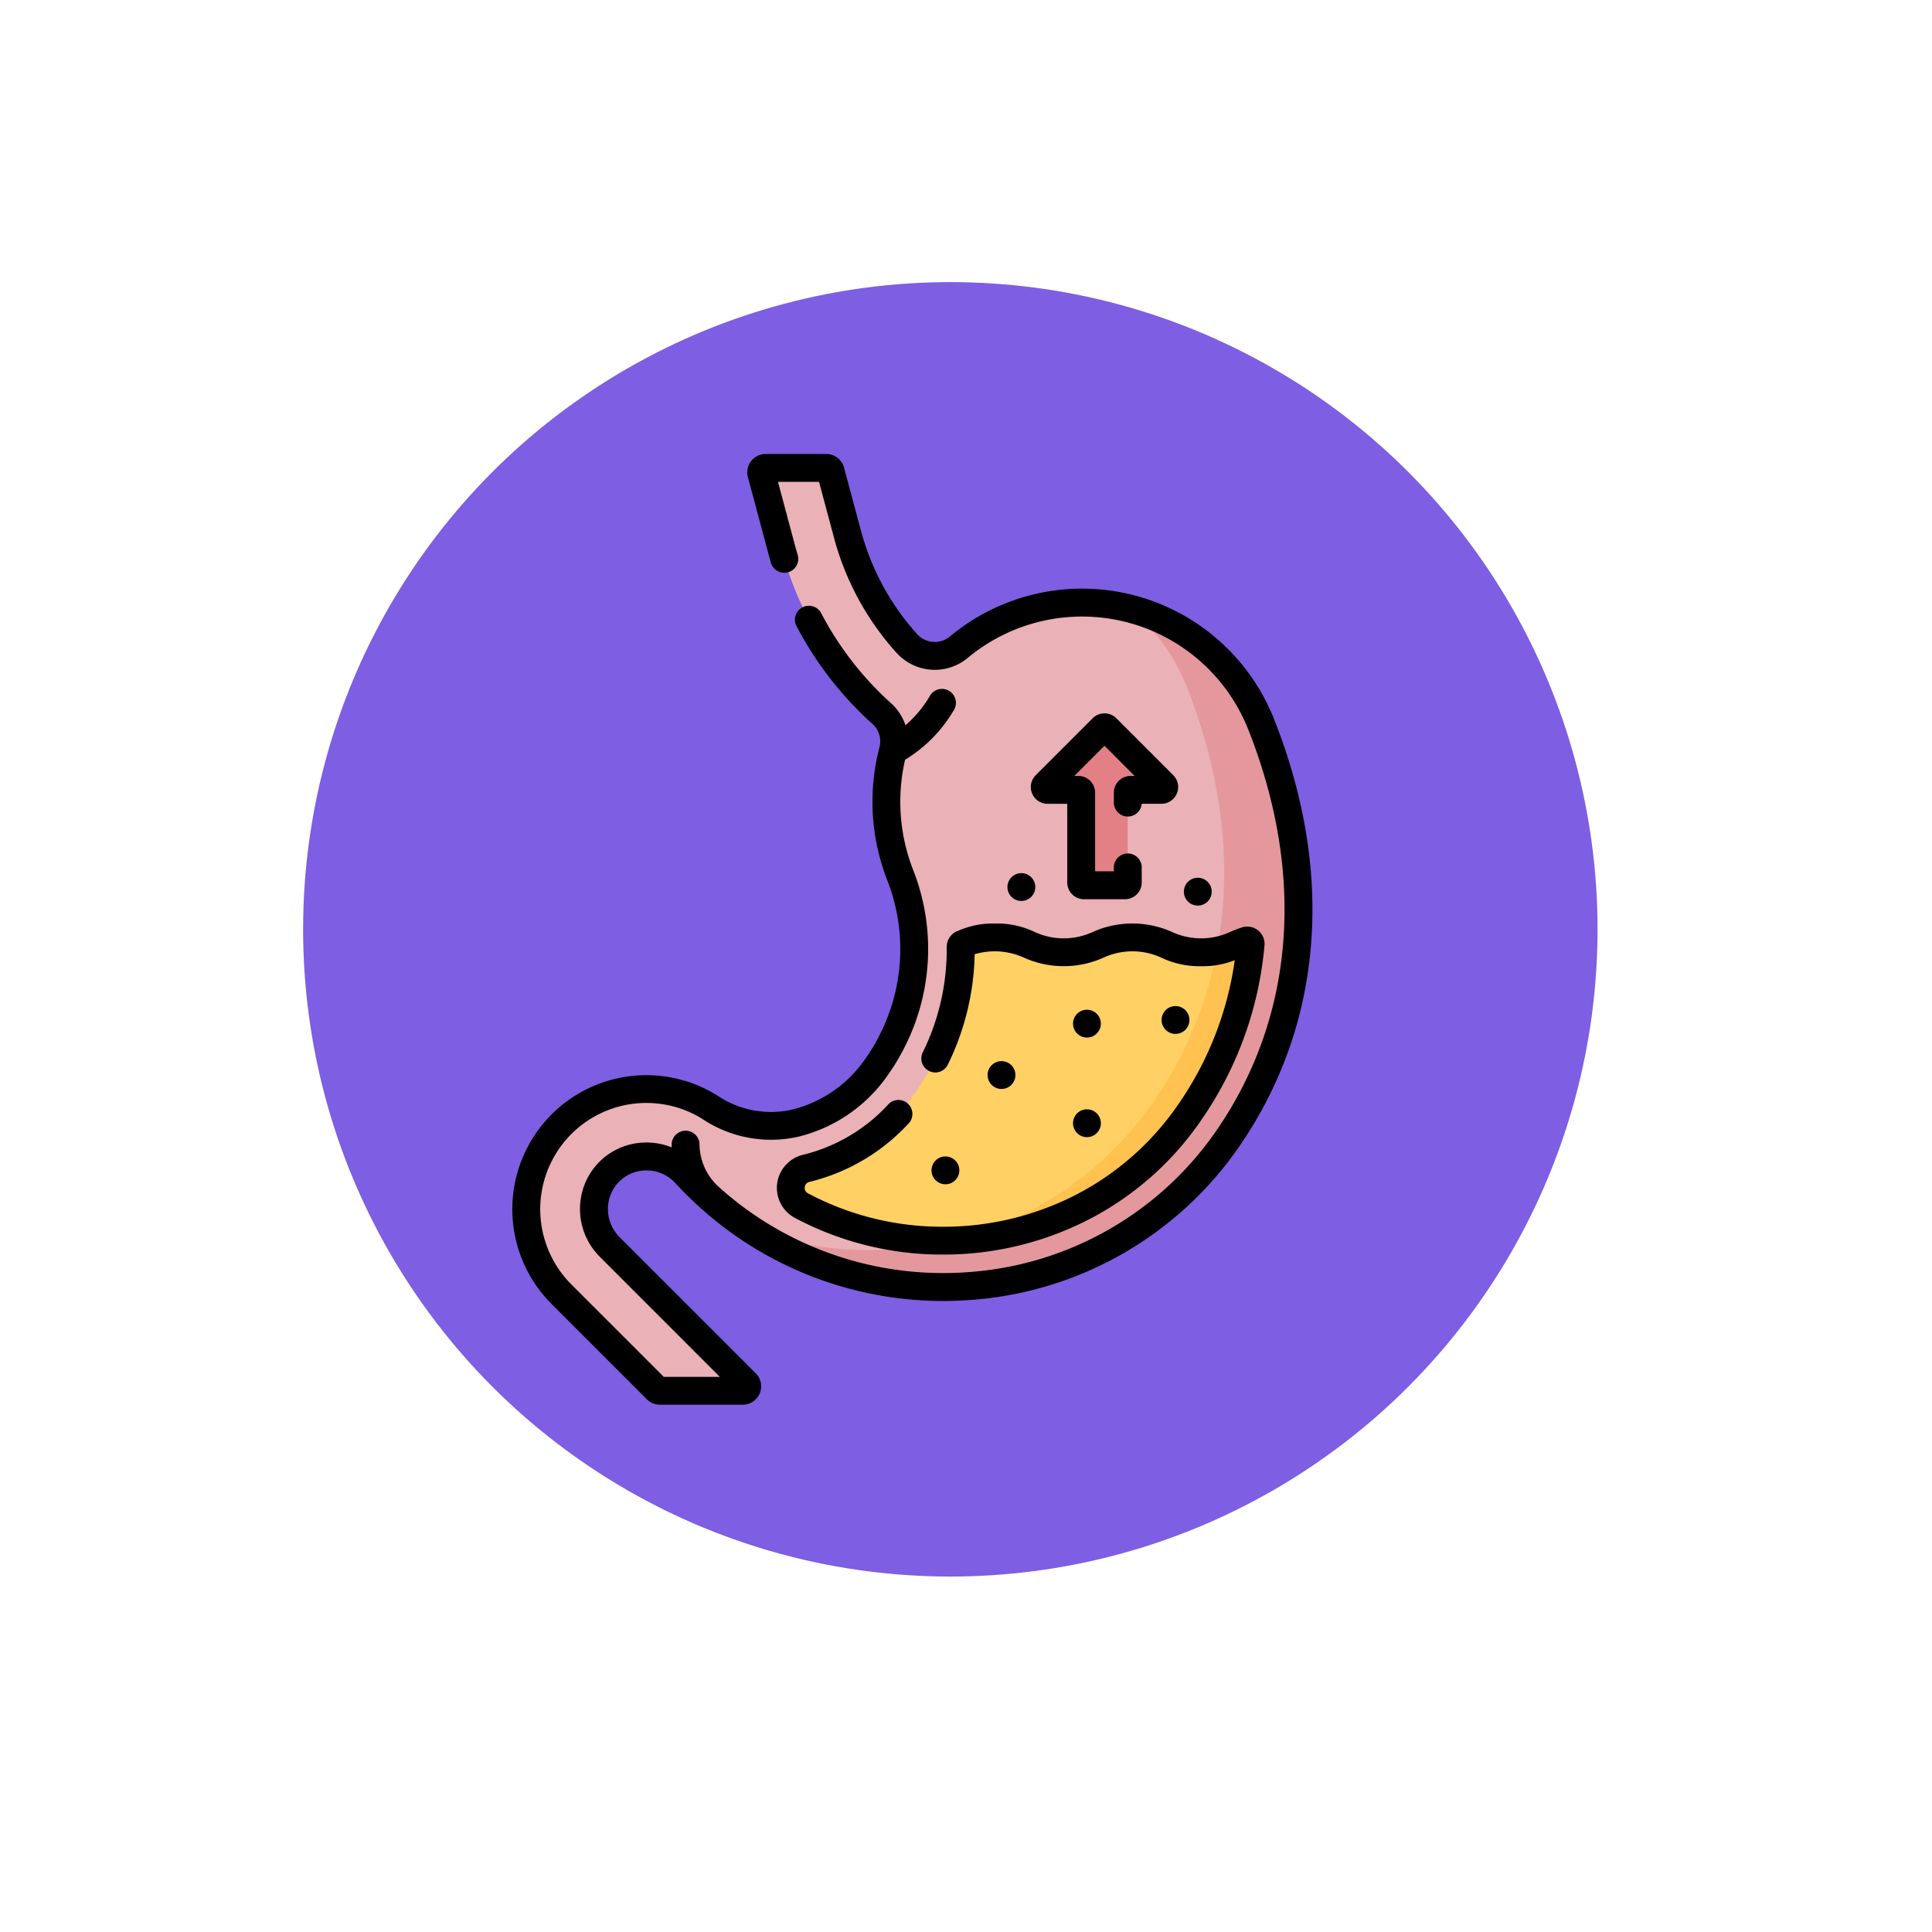<svg xmlns="http://www.w3.org/2000/svg" xmlns:xlink="http://www.w3.org/1999/xlink" width="138.374" height="138.374" viewBox="0 0 138.374 138.374">
  <defs>
    <filter id="Elipse_4062" x="0" y="0" width="138.374" height="138.374" filterUnits="userSpaceOnUse">
      <feOffset dy="3" input="SourceAlpha"/>
      <feGaussianBlur stdDeviation="3" result="blur"/>
      <feFlood flood-opacity="0.161"/>
      <feComposite operator="in" in2="blur"/>
      <feComposite in="SourceGraphic"/>
    </filter>
  </defs>
  <g id="Grupo_75708" data-name="Grupo 75708" transform="translate(-276 -856.273)">
    <g transform="matrix(1, 0, 0, 1, 276, 856.27)" filter="url(#Elipse_4062)">
      <circle id="Elipse_4062-2" data-name="Elipse 4062" cx="60.187" cy="60.187" r="60.187" transform="translate(9 6)" fill="#fff"/>
    </g>
    <circle id="Elipse_4063" data-name="Elipse 4063" cx="46.355" cy="46.355" r="46.355" transform="translate(297.71 876.479)" fill="#7e5ee3"/>
    <g id="Grupo_162236" data-name="Grupo 162236" transform="translate(272.13 888.789)">
      <path id="Trazado_201458" data-name="Trazado 201458" d="M53.419,58.665a3.786,3.786,0,0,1,6.053-.615A24.93,24.93,0,0,0,98.325,55.5c6.169-8.967,6.339-19.692,2.33-29.729a13.792,13.792,0,0,0-21.587-5.459l-.019.016a2.7,2.7,0,0,1-3.728-.245,19.124,19.124,0,0,1-4.272-7.889L69.855,7.735a.32.32,0,0,0-.309-.237H65.2a.32.32,0,0,0-.309.4l1.485,5.544A24.046,24.046,0,0,0,73.517,25.09a2.681,2.681,0,0,1,.8,2.668,14.485,14.485,0,0,0,.487,8.819,14.639,14.639,0,0,1-1.973,14.251,9.91,9.91,0,0,1-5.5,3.6,7.819,7.819,0,0,1-6.158-1.154,8.6,8.6,0,0,0-10.6,13.409L57.4,73.5a.32.32,0,0,0,.226.094H63.56a.32.32,0,0,0,.226-.546L54.06,63.321a3.846,3.846,0,0,1-.641-4.656Z" transform="translate(-6.496 -6.501)" fill="#eab1b7"/>
      <path id="Trazado_201459" data-name="Trazado 201459" d="M205.519,91.429a13.625,13.625,0,0,0-9.38-8.2A13.585,13.585,0,0,1,200.2,88.77c4.008,10.037,3.839,20.762-2.33,29.729a24.813,24.813,0,0,1-28.86,9.194,24.889,24.889,0,0,0,34.178-6.535C209.358,112.191,209.528,101.466,205.519,91.429Z" transform="translate(-111.36 -72.159)" fill="#e4989d"/>
      <path id="Trazado_201460" data-name="Trazado 201460" d="M214.913,260.315c-2.459,0-2.459,1.064-4.918,1.064s-2.459-1.064-4.918-1.064a5.233,5.233,0,0,0-2.311.468.242.242,0,0,0-.147.226,17.624,17.624,0,0,1-1.652,7.636,18,18,0,0,1-2.041,3.4,13.293,13.293,0,0,1-7.338,4.8l-.04.01a1.439,1.439,0,0,0-.339,2.667,21.838,21.838,0,0,0,19.976.183,20.961,20.961,0,0,0,7.852-6.894A24.927,24.927,0,0,0,223.38,260.8a.244.244,0,0,0-.316-.252,7.63,7.63,0,0,1-3.233.833c-2.459,0-2.459-1.064-4.918-1.064Z" transform="translate(-129.945 -225.696)" fill="#ffd064"/>
      <path id="Trazado_201461" data-name="Trazado 201461" d="M297.674,262.23a.244.244,0,0,0-.316-.252,14.626,14.626,0,0,1-2.092.737,28.225,28.225,0,0,1-4.515,10.753,24.436,24.436,0,0,1-14.614,9.992,21.721,21.721,0,0,0,9.341-2.323,20.961,20.961,0,0,0,7.852-6.894,24.926,24.926,0,0,0,4.344-12.013Z" transform="translate(-204.239 -227.128)" fill="#ffc250"/>
      <path id="Trazado_201462" data-name="Trazado 201462" d="M335.772,151.323l-4.077-4.077a.2.2,0,0,0-.286,0l-4.077,4.077a.2.2,0,0,0,.143.345h2.206a.2.2,0,0,1,.2.2V158.3a.2.2,0,0,0,.2.2h2.933a.2.2,0,0,0,.2-.2v-6.427a.2.2,0,0,1,.2-.2h2.206A.2.2,0,0,0,335.772,151.323Z" transform="translate(-248.575 -127.613)" fill="#e28086"/>
      <path id="Trazado_201463" data-name="Trazado 201463" d="M95.085,18.9a14.789,14.789,0,0,0-23.143-5.862l-.024.02h0a1.7,1.7,0,0,1-2.351-.146,18.01,18.01,0,0,1-4.049-7.479L64.322.976A1.318,1.318,0,0,0,63.05,0H58.708a1.316,1.316,0,0,0-1.272,1.658c1.631,6.087,1.526,5.7,1.629,6.058a1,1,0,1,0,1.915-.557c-.1-.343-.066-.224-1.389-5.164h2.94l1.06,3.956a19.984,19.984,0,0,0,4.5,8.3,3.688,3.688,0,0,0,5.1.345l.018-.015A12.8,12.8,0,0,1,93.234,19.64c4.165,10.429,3.374,20.655-2.226,28.794A23.56,23.56,0,0,1,73.16,58.6a23.98,23.98,0,0,1-17.889-6.179,4.161,4.161,0,0,1-1.3-3.031,1,1,0,0,0-1.994,0q0,.139.006.276a4.784,4.784,0,0,0-2.322-.326,4.718,4.718,0,0,0-3.6,2.313,4.831,4.831,0,0,0,.794,5.868L55.43,66.1H51.414l-6.623-6.622a7.627,7.627,0,0,1-1.21-9.194A7.6,7.6,0,0,1,54.137,47.6a8.849,8.849,0,0,0,6.945,1.289,10.957,10.957,0,0,0,6.05-3.959,15.677,15.677,0,0,0,1.776-2.958,15.492,15.492,0,0,0,.336-12.254,13.426,13.426,0,0,1-.551-7.819,10.173,10.173,0,0,0,3.461-3.5,1,1,0,1,0-1.716-1.016,8.169,8.169,0,0,1-1.716,2.042,3.685,3.685,0,0,0-1.035-1.577,22.979,22.979,0,0,1-5.032-6.505,1,1,0,0,0-1.77.919,24.96,24.96,0,0,0,5.468,7.068,1.679,1.679,0,0,1,.507,1.675,15.412,15.412,0,0,0,.521,9.425A13.539,13.539,0,0,1,67.1,41.14a13.683,13.683,0,0,1-1.549,2.581A8.954,8.954,0,0,1,60.6,46.956a6.852,6.852,0,0,1-5.37-1.02A9.6,9.6,0,0,0,43.381,60.884L50.2,67.705a1.308,1.308,0,0,0,.931.386h5.932A1.317,1.317,0,0,0,58,65.843l-9.727-9.727a2.839,2.839,0,0,1-.487-3.444,2.742,2.742,0,0,1,2.091-1.344,2.793,2.793,0,0,1,2.37.9q.81.88,1.686,1.674l.068.062a25.976,25.976,0,0,0,19.3,6.631A25.546,25.546,0,0,0,92.65,49.565c5.99-8.707,6.855-19.6,2.435-30.664Z"/>
      <path id="Trazado_201464" data-name="Trazado 201464" d="M195.876,253.367a1.235,1.235,0,0,0-.752,1.155,16.663,16.663,0,0,1-1.7,7.5,1,1,0,1,0,1.8.868,18.686,18.686,0,0,0,1.9-7.864,5.056,5.056,0,0,1,3.525.241,6.948,6.948,0,0,0,5.71,0,4.957,4.957,0,0,1,4.127,0,6.3,6.3,0,0,0,2.855.614,6.167,6.167,0,0,0,2.412-.428,23.921,23.921,0,0,1-4.028,10.3,19.972,19.972,0,0,1-7.482,6.57,20.733,20.733,0,0,1-9.345,2.22,20.476,20.476,0,0,1-9.712-2.394.416.416,0,0,1-.228-.441.423.423,0,0,1,.339-.378l.04-.01a14.225,14.225,0,0,0,7.118-4.242,1,1,0,0,0-1.474-1.343,12.238,12.238,0,0,1-6.159,3.658,2.436,2.436,0,0,0-.571,4.517,22.452,22.452,0,0,0,10.648,2.627,22.737,22.737,0,0,0,10.247-2.436,21.945,21.945,0,0,0,8.222-7.218,25.921,25.921,0,0,0,4.515-12.488,1.241,1.241,0,0,0-1.608-1.294,8.746,8.746,0,0,0-.87.337,4.958,4.958,0,0,1-4.127,0,6.949,6.949,0,0,0-5.71,0,4.956,4.956,0,0,1-4.127,0,6.3,6.3,0,0,0-2.855-.614,6.2,6.2,0,0,0-2.7.548Z" transform="translate(-123.448 -219.197)"/>
      <circle id="Elipse_5274" data-name="Elipse 5274" cx="0.997" cy="0.997" r="0.997" transform="translate(80.722 39.803)"/>
      <circle id="Elipse_5275" data-name="Elipse 5275" cx="0.997" cy="0.997" r="0.997" transform="translate(74.603 43.484)"/>
      <circle id="Elipse_5276" data-name="Elipse 5276" cx="0.997" cy="0.997" r="0.997" transform="translate(80.722 46.935)"/>
      <circle id="Elipse_5277" data-name="Elipse 5277" cx="0.997" cy="0.997" r="0.997" transform="translate(70.587 50.31)"/>
      <circle id="Elipse_5278" data-name="Elipse 5278" cx="0.997" cy="0.997" r="0.997" transform="translate(87.065 39.54)"/>
      <circle id="Elipse_5279" data-name="Elipse 5279" cx="0.997" cy="0.997" r="0.997" transform="translate(76.025 30.019)"/>
      <circle id="Elipse_5280" data-name="Elipse 5280" cx="0.997" cy="0.997" r="0.997" transform="translate(88.661 30.351)"/>
      <path id="Trazado_201465" data-name="Trazado 201465" d="M325.722,145.369v.777a1,1,0,0,0,1.994.018h1.411a1.2,1.2,0,0,0,.848-2.048L325.9,140.04a1.2,1.2,0,0,0-1.7,0l-4.077,4.077a1.2,1.2,0,0,0,.848,2.048h1.411V151.8a1.2,1.2,0,0,0,1.2,1.2h2.933a1.2,1.2,0,0,0,1.2-1.2v-1a1,1,0,1,0-1.994,0v.2h-1.344v-5.632a1.2,1.2,0,0,0-1.2-1.2h-.287l2.158-2.158,2.158,2.158h-.287a1.2,1.2,0,0,0-1.2,1.2Z" transform="translate(-242.073 -121.111)"/>
    </g>
  </g>
</svg>
